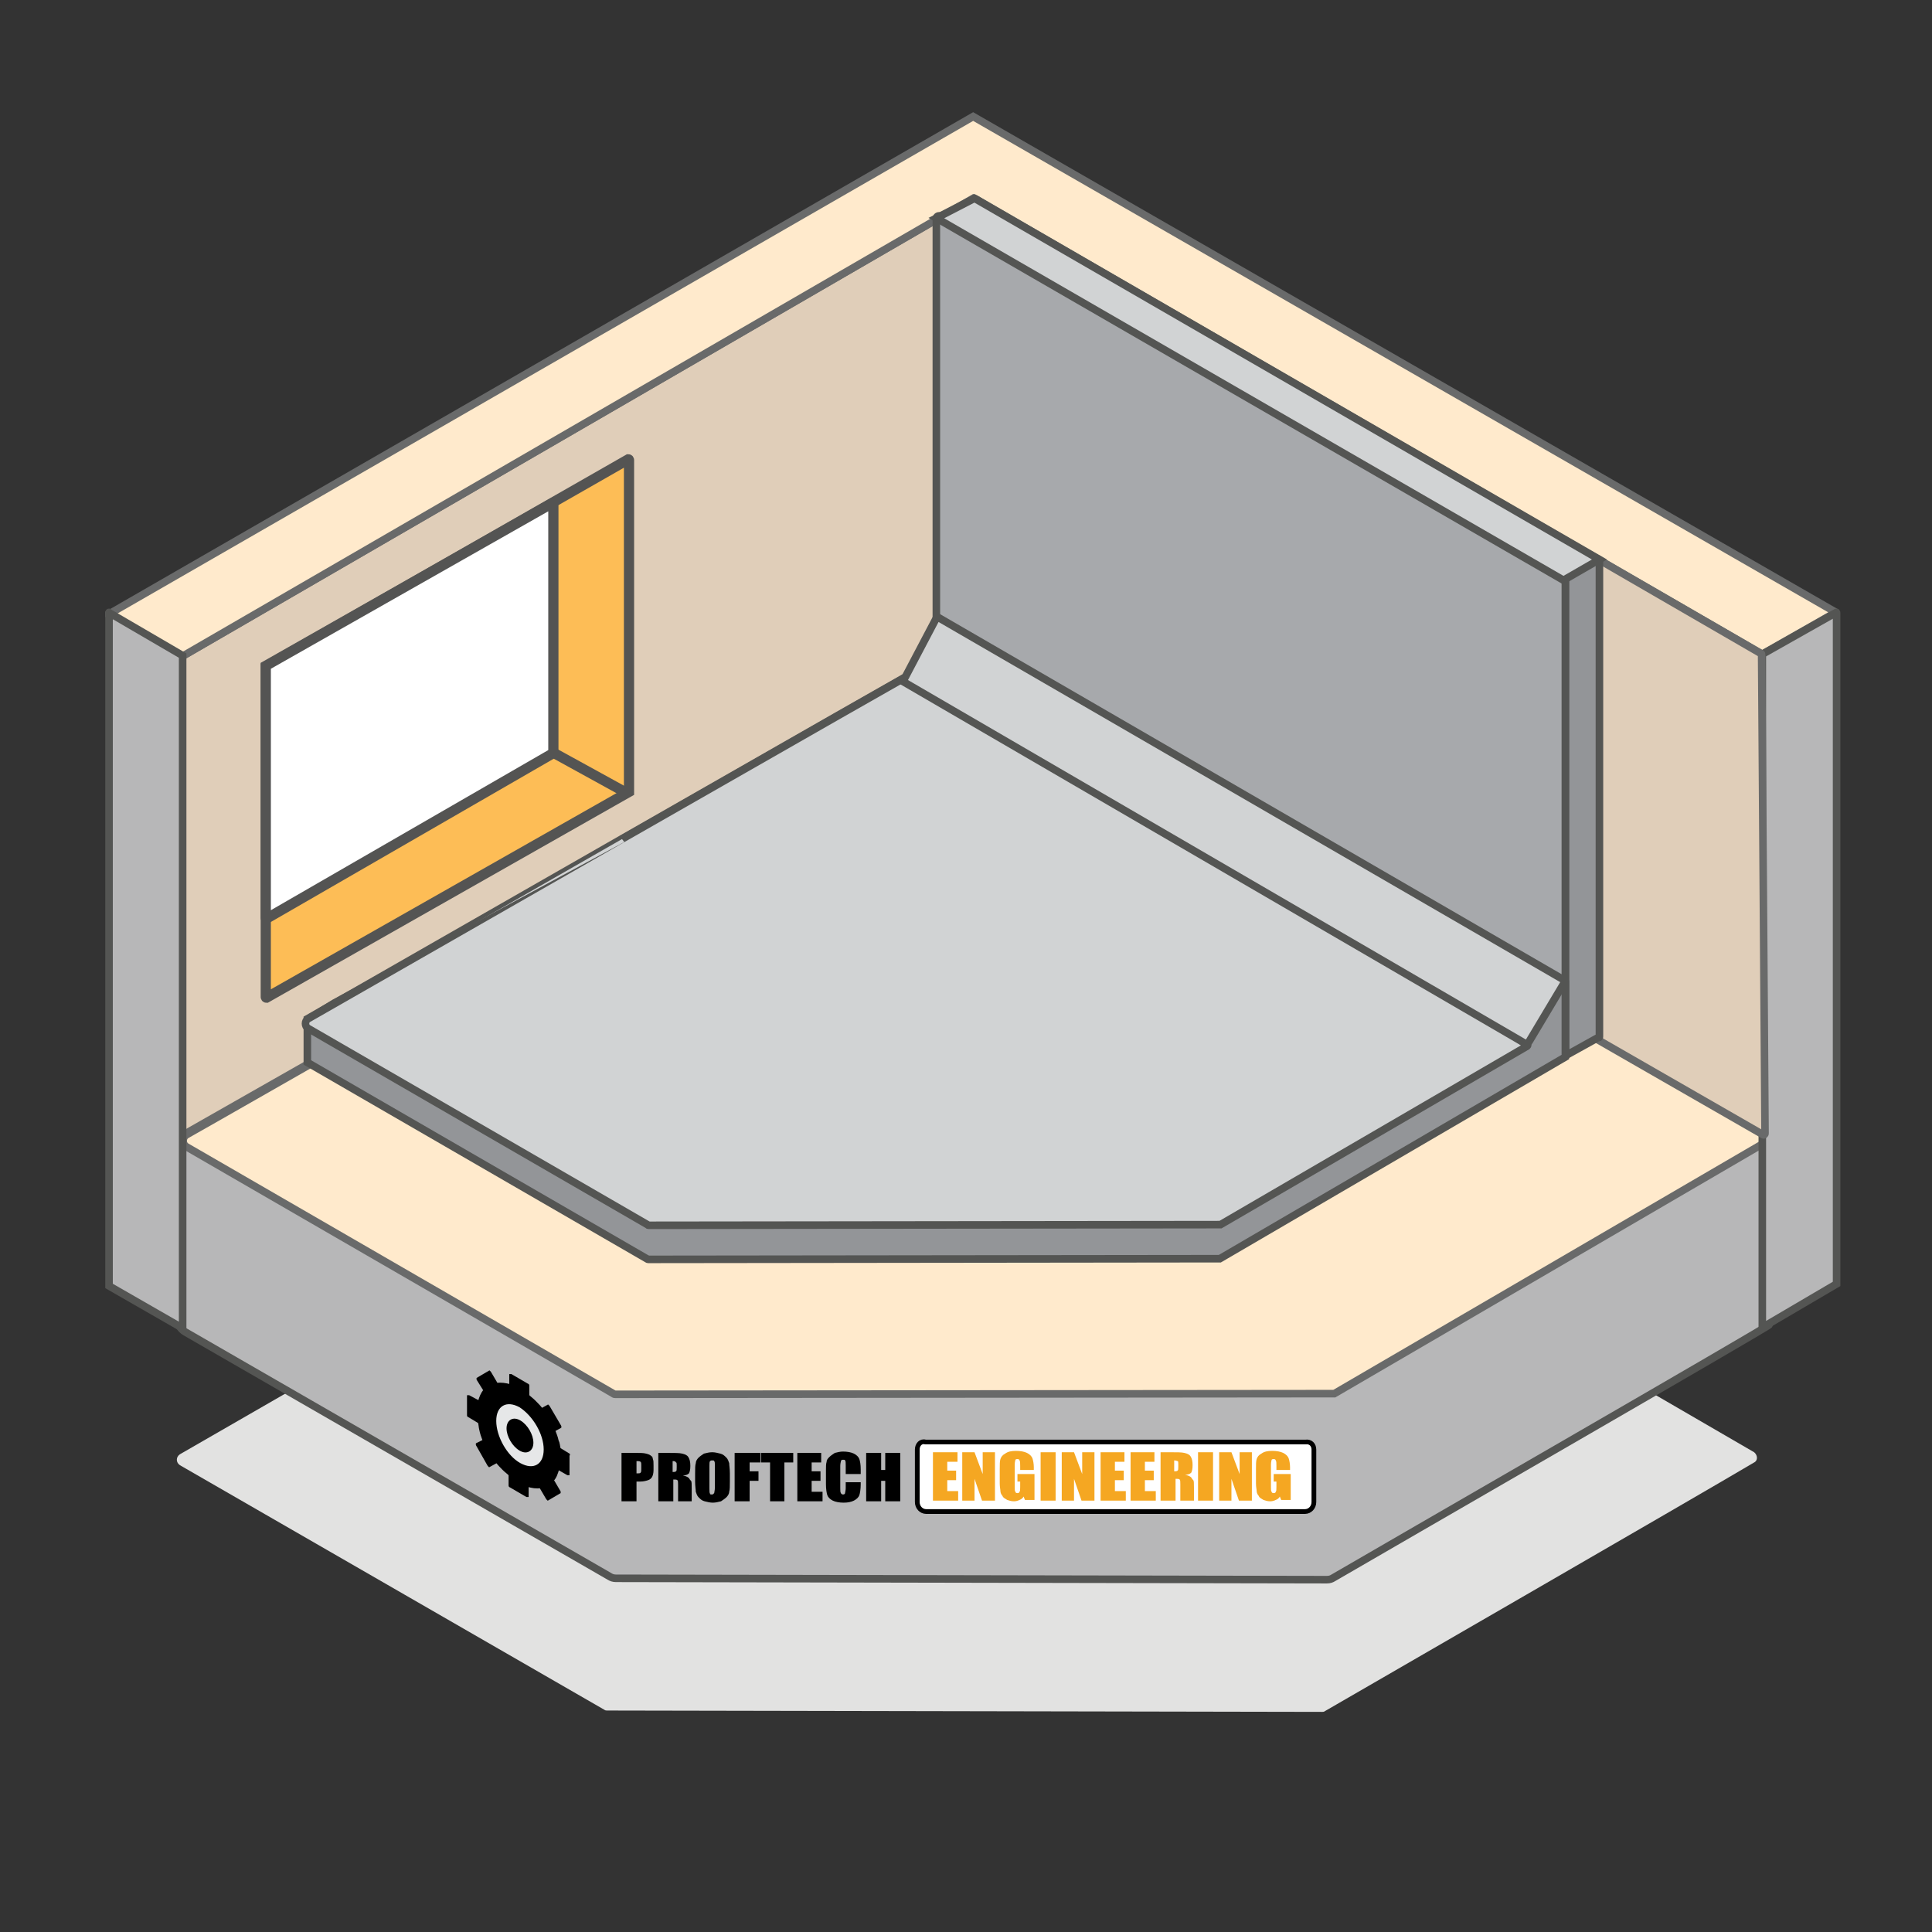 <svg xmlns="http://www.w3.org/2000/svg" viewBox="0 0 283.5 283.5" id="waterResist"><rect x="0" y="0" width="283.5" height="283.5" fill="#333333" stroke="none"/><path fill="#E2E2E1" d="M26.4,215l62.3,35.9c0.1,0.1,0.3,0.1,0.4,0.1l104.9,0.2c0.1,0,0.3,0,0.4-0.1c3.6-2.1,54.4-31.4,63-36.5	c0.6-0.3,0.5-1.1,0-1.5l-77-44.7c-0.1-0.1-0.3-0.1-0.5-0.1l-85.2,5.9c-0.1,0-0.3,0-0.4,0.1l-67.9,39.1	C25.8,213.8,25.8,214.6,26.4,215z"/><path fill="#B7B7B8" stroke="#545553" stroke-width="1.109" stroke-miterlimit="10" d="M27.1,195.4l62.3,35.9	c0.3,0.2,0.6,0.3,1,0.3l104.3,0.2c0.4,0,0.7-0.1,1-0.3c5.8-3.4,64.3-37.1,63.9-37.1l0.1-25.1c0-1.8-1.2-3.3-2.9-3.8l-72.9-18	c-0.2-0.1-0.5-0.1-0.7,0L27.8,167.1c-1,0.1-1.8,1-1.8,2v24.5C26.1,194.4,26.5,195,27.1,195.4z"/><path fill="#FFEACC" stroke="#696A6A" stroke-width="1.109" stroke-miterlimit="10" d="M143.3,100.4l116.3,66	c0.3,0.2,0.3,0.7,0,0.9l-63.8,37.2l-105.5,0.1c-0.1,0-0.2,0-0.3-0.1l-62.6-36.2c-0.7-0.4-0.7-1.4,0-1.8	C27.5,166.5,143.2,100.3,143.3,100.4z"/><path fill="#E0CEB9" stroke="#696A6A" stroke-width="1.109" stroke-miterlimit="10" d="M26.6 166.7L26.6 96.4 142.8 29.1 144.2 99.8z"/><path fill="#FFEACC" stroke="#696A6A" stroke-width="1.109" stroke-miterlimit="10" d="M26.6,96.4L16,90.2c0,0,0-0.1,0-0.1	l126.8-73l126.5,72.7c0,0,0,0.1,0,0.1L258.6,96L142.8,29.1L26.6,96.4z"/><path fill="#B7B7B8" stroke="#545553" stroke-width="1.109" stroke-miterlimit="10" d="M258.6,194.8l10.9-6.4V89.9c0,0,0-0.1-0.1,0	L258.6,96V194.8z"/><path fill="#E0CEB9" stroke="#696A6A" stroke-width="1.109" stroke-miterlimit="10" d="M142.9,29.4l-0.4,70.2c0,0.1,0,0.2,0.1,0.2	l116.1,66.7c0.1,0.1,0.3,0,0.3-0.2l-0.5-70.2c0-0.1,0-0.2-0.1-0.2L143.2,29.2C143.1,29.2,142.9,29.3,142.9,29.4z"/><path fill="#B7B7B8" stroke="#545553" stroke-width="1.109" stroke-miterlimit="10" d="M16,89.9l10.8,6.3v98.7L16,188.7L16,89.9	C16,89.9,16,89.8,16,89.9z"/><g stroke="#545453" stroke-width="1.497" stroke-miterlimit="10"><path fill="#FDBD56" d="M39,97.8v48.5c0,0.1,0.1,0.1,0.1,0.1 l53.2-30.2c0,0,0,0,0-0.1V67.5c0-0.1-0.1-0.1-0.1-0.1L39,97.8C39,97.8,39,97.8,39,97.8z"/><path fill="#FFF" d="M39,134.7V97.8c0,0,0-0.1,0-0.1l42.1-23.9 c0.1,0,0.1,0,0.1,0.1v36.5c0,0,0,0.1,0,0.1l-42.1,24.3C39.1,134.9,39,134.8,39,134.7z"/><path fill="#FFF" stroke-linecap="round" d="M81.3 110.5L91.3 116"/></g><path fill="#939598" stroke="#545553" stroke-width="1.109" stroke-miterlimit="10" d="M234.7,152.1V82.3c0-0.2-0.2-0.4-0.4-0.2	l-4.5,2.6c-0.1,0.1-0.1,0.1-0.1,0.2l0,69.6c0,0.2,0.2,0.4,0.4,0.2l4.5-2.5C234.7,152.3,234.7,152.2,234.7,152.1z"/><path fill="#A7A9AC" stroke="#545553" stroke-width="1.109" stroke-miterlimit="10" d="M229.2,155.2l-91.7-53.2	c-0.1-0.1-0.1-0.2-0.1-0.3V32c0-0.2,0.3-0.4,0.5-0.3l91.7,53.3c0.1,0.1,0.1,0.2,0.1,0.3l0,69.6C229.7,155.1,229.4,155.3,229.2,155.2	z"/><path fill="#939598" stroke="#545553" stroke-width="1.109" stroke-miterlimit="10" d="M229.7,144.2l-92.5-47.3	c-0.1-0.1-92.1,52.6-92.1,52.6l0,6.4l49.8,28.8c0.1,0,0.1,0.1,0.2,0.1l83.9-0.1l50.7-29.6L229.7,144.2z"/><path fill="#D1D3D4" stroke="#545553" stroke-width="1.109" stroke-miterlimit="10" d="M137.3 96.9l86.8 56.4c.1 0 .1.1 0 .2l-45 26.2-83.9.1c-.1 0-.1 0-.2-.1l-49.8-28.8c-.5-.3-.5-1.1 0-1.4C45.2 149.5 137.2 96.8 137.3 96.9zM229.5 85.1L234.7 82.1 143 29.1 137.4 32 229.7 85.3"/><path fill="#D1D3D4" stroke="#545553" stroke-width="1.109" stroke-miterlimit="10" d="M137.5,90.5l-5,9.5l91.1,53	c0.3,0.2,0.6,0.1,0.8-0.2l5.2-8.7c0.1-0.1,0-0.2-0.1-0.3L137.5,90.5z"/><path d="M91.2 213.2h2.2c.6 0 1 0 1.4.1s.6.2.7.3c.2.1.3.3.3.5.1.2.1.5.1 1v.6c0 .5-.1.8-.2 1-.1.2-.3.4-.6.5-.3.1-.7.2-1.1.2h-.6v2.9h-2.2V213.2zM93.4 214.4v1.8c.1 0 .1 0 .2 0 .2 0 .3 0 .4-.1.1-.1.1-.3.1-.5V215c0-.2 0-.4-.1-.5C93.8 214.4 93.7 214.4 93.4 214.4zM96.5 213.2H98c1 0 1.7 0 2.1.1.4.1.7.2.9.5.2.3.3.7.3 1.3 0 .6-.1.9-.2 1.1-.2.2-.5.3-.9.3.4.1.7.2.9.4.1.2.2.3.3.4s.1.5.1 1.1v1.9h-2v-2.4c0-.4 0-.6-.1-.7-.1-.1-.3-.1-.6-.1v3.2h-2.2V213.2zM98.7 214.4v1.6c.2 0 .4 0 .5-.1.1-.1.1-.2.1-.6V215c0-.2 0-.4-.1-.4C99.1 214.4 98.9 214.4 98.7 214.4zM107.1 217.4c0 .7 0 1.2-.1 1.5 0 .3-.2.6-.4.8-.2.2-.5.4-.8.6-.4.1-.8.2-1.2.2-.4 0-.8-.1-1.2-.2-.4-.1-.6-.3-.9-.6-.2-.2-.3-.5-.4-.8 0-.3-.1-.8-.1-1.5v-1.2c0-.7 0-1.2.1-1.5 0-.3.2-.6.4-.8.2-.2.5-.4.8-.6.4-.1.8-.2 1.2-.2.4 0 .8.1 1.2.2.4.1.6.3.9.6.2.2.3.5.4.8 0 .3.1.8.1 1.5V217.4zM104.9 215c0-.3 0-.5-.1-.6 0-.1-.1-.1-.3-.1-.1 0-.2 0-.3.1-.1.1-.1.3-.1.7v3.3c0 .4 0 .7.1.8 0 .1.1.1.3.1.1 0 .2-.1.3-.2 0-.1.1-.4.1-.8V215zM107.9 213.2h3.7v1.4H110v1.3h1.3v1.4H110v3h-2.2V213.2zM116.4 213.2v1.4h-1.3v5.7H113v-5.7h-1.3v-1.4H116.4zM116.9 213.2h3.6v1.4h-1.4v1.3h1.3v1.4h-1.3v1.6h1.6v1.4h-3.7V213.2zM126.3 216.3h-2.2V215c0-.4 0-.6-.1-.7 0-.1-.1-.1-.3-.1-.2 0-.3.1-.3.2 0 .1-.1.3-.1.7v3.3c0 .3 0 .6.1.7 0 .1.2.2.3.2.2 0 .3-.1.3-.2 0-.1.1-.4.1-.7v-.9h2.2v.3c0 .7-.1 1.3-.2 1.6-.1.3-.4.6-.8.8-.4.2-.9.3-1.5.3-.6 0-1.2-.1-1.6-.3-.4-.2-.7-.5-.8-.8-.1-.3-.2-.9-.2-1.6v-2.1c0-.5 0-.9.1-1.2 0-.3.2-.5.4-.7.2-.2.5-.4.8-.6.4-.1.8-.2 1.2-.2.6 0 1.2.1 1.6.3.4.2.7.5.8.8.1.3.2.8.2 1.5V216.3zM132.1 213.2v7.1h-2.2v-3h-.6v3h-2.2v-7.1h2.2v2.5h.6v-2.5H132.1z"/><path fill="#FFF" stroke="#000" stroke-width=".695" stroke-miterlimit="10" d="M191.5,221.8h-55.6c-0.7,0-1.3-0.6-1.3-1.4 v-7.7c0-0.7,0.5-1.3,1.2-1.1c0.1,0,0.3,0,0.4,0h55c0.1,0,0.3,0,0.4,0c0.7-0.1,1.2,0.4,1.2,1.1v7.7 C192.8,221.2,192.2,221.8,191.5,221.8z"/><g fill="#F5A722"><path d="M136.9 213.1h3.6v1.4H139v1.3h1.3v1.4H139v1.6h1.6v1.4h-3.7V213.1zM146 213.1v7.1h-1.9L143 217v3.2h-1.8v-7.1h1.8l1.2 3.2v-3.2H146zM151.9 215.7h-2.2v-.6c0-.4 0-.7-.1-.8 0-.1-.1-.2-.3-.2-.1 0-.2 0-.3.1 0 .1-.1.3-.1.7v3.4c0 .3 0 .5.1.6 0 .1.1.2.3.2.2 0 .3-.1.3-.2.1-.1.1-.3.1-.7v-.8h-.4v-1.1h2.5v3.8h-1.4l-.2-.5c-.1.2-.3.4-.6.5-.2.1-.5.2-.8.2-.4 0-.7-.1-1-.2-.3-.2-.6-.3-.7-.6-.2-.2-.3-.5-.3-.7 0-.2-.1-.6-.1-1.1v-2.1c0-.7 0-1.2.1-1.5.1-.3.3-.6.7-.8.4-.3.9-.4 1.6-.4.6 0 1.2.1 1.6.3.4.2.7.5.8.8.1.3.2.8.2 1.3V215.7zM154.9 213.1v7.1h-2.2v-7.1H154.9zM160.6 213.1v7.1h-1.9l-1.1-3.2v3.2h-1.8v-7.1h1.8l1.2 3.2v-3.2H160.6zM161.4 213.1h3.6v1.4h-1.4v1.3h1.3v1.4h-1.3v1.6h1.6v1.4h-3.7V213.1zM165.8 213.1h3.6v1.4h-1.4v1.3h1.3v1.4h-1.3v1.6h1.6v1.4h-3.7V213.1zM170.2 213.1h1.5c1 0 1.7 0 2.1.1.4.1.7.2.9.5.2.3.3.7.3 1.3 0 .6-.1.9-.2 1.1-.2.2-.5.3-.9.3.4.1.7.2.9.4.1.2.2.3.3.4s.1.5.1 1.1v1.9h-2v-2.4c0-.4 0-.6-.1-.7-.1-.1-.3-.1-.6-.1v3.2h-2.2V213.1zM172.3 214.3v1.6c.2 0 .4 0 .5-.1.1-.1.1-.2.1-.6v-.4c0-.2 0-.4-.1-.4C172.7 214.4 172.6 214.3 172.3 214.3zM178 213.1v7.1h-2.2v-7.1H178zM183.7 213.1v7.1h-1.9l-1.1-3.2v3.2h-1.8v-7.1h1.8l1.2 3.2v-3.2H183.7zM189.5 215.7h-2.2v-.6c0-.4 0-.7-.1-.8 0-.1-.1-.2-.3-.2-.1 0-.2 0-.3.1 0 .1-.1.3-.1.7v3.4c0 .3 0 .5.1.6 0 .1.1.2.3.2.2 0 .3-.1.3-.2.1-.1.1-.3.1-.7v-.8h-.4v-1.1h2.5v3.8h-1.4l-.2-.5c-.1.2-.3.4-.6.5-.2.1-.5.2-.8.2-.4 0-.7-.1-1-.2-.3-.2-.6-.3-.7-.6-.2-.2-.3-.5-.3-.7 0-.2-.1-.6-.1-1.1v-2.1c0-.7 0-1.2.1-1.5.1-.3.3-.6.7-.8.4-.3.9-.4 1.6-.4.6 0 1.2.1 1.6.3.4.2.7.5.8.8.1.3.2.8.2 1.3V215.7z"/></g><g stroke="#000" stroke-miterlimit="10"><path stroke-width=".34" d="M83.4,213.4l-1.3-0.8c-0.1-0.4-0.1-0.8-0.3-1.2 c-0.1-0.5-0.3-1-0.5-1.5l0.9-0.5c0,0,0-0.1,0-0.1l-1.7-2.9c0,0-0.1-0.1-0.1-0.1l-0.9,0.5c-0.3-0.4-0.7-0.8-1.1-1.2 c-0.3-0.3-0.6-0.5-0.9-0.8v-1.5c0,0,0-0.1-0.1-0.1l-2.4-1.4c0,0-0.1,0-0.1,0v1.5c-0.7-0.2-1.4-0.3-2-0.2l-1-1.7 c0,0-0.1-0.1-0.1-0.1l-1.7,1c0,0,0,0.1,0,0.1l1,1.6c-0.4,0.5-0.6,1-0.8,1.7l-1.5-0.8c0,0-0.1,0-0.1,0v2.8c0,0,0,0.1,0.1,0.1 l1.5,0.9c0.1,0.3,0.1,0.7,0.2,1.1c0.1,0.5,0.3,1.1,0.5,1.6l-1,0.5c0,0,0,0.1,0,0.1l1.7,3c0,0,0.1,0.1,0.1,0.1l1.1-0.6 c0.3,0.4,0.7,0.8,1,1.1c0.3,0.3,0.6,0.5,0.9,0.8v1.6c0,0,0,0.1,0.1,0.1l2.4,1.4c0,0,0.1,0,0.1,0V218c0.7,0.2,1.3,0.3,1.9,0.2 l1,1.7c0,0,0.1,0.1,0.1,0.1l1.7-1c0,0,0-0.1,0-0.1l-1-1.7c0.4-0.4,0.6-1,0.8-1.7l1.4,0.8c0,0,0.1,0,0.1,0v-2.8 C83.5,213.5,83.5,213.4,83.4,213.4z"/><path fill="#E6E7E8" stroke-width=".236" d="M79.9,212.7c0,2.3-1.6,3.2-3.6,2.1 s-3.6-4-3.6-6.3c0-2.3,1.6-3.2,3.6-2.1C78.3,207.7,79.9,210.4,79.9,212.7z"/><path stroke-width=".34" d="M78.1,211.7c0,1.1-0.8,1.6-1.8,1c-1-0.6-1.8-2-1.8-3.1 s0.8-1.6,1.8-1C77.3,209.2,78.1,210.6,78.1,211.7z"/></g></svg>
